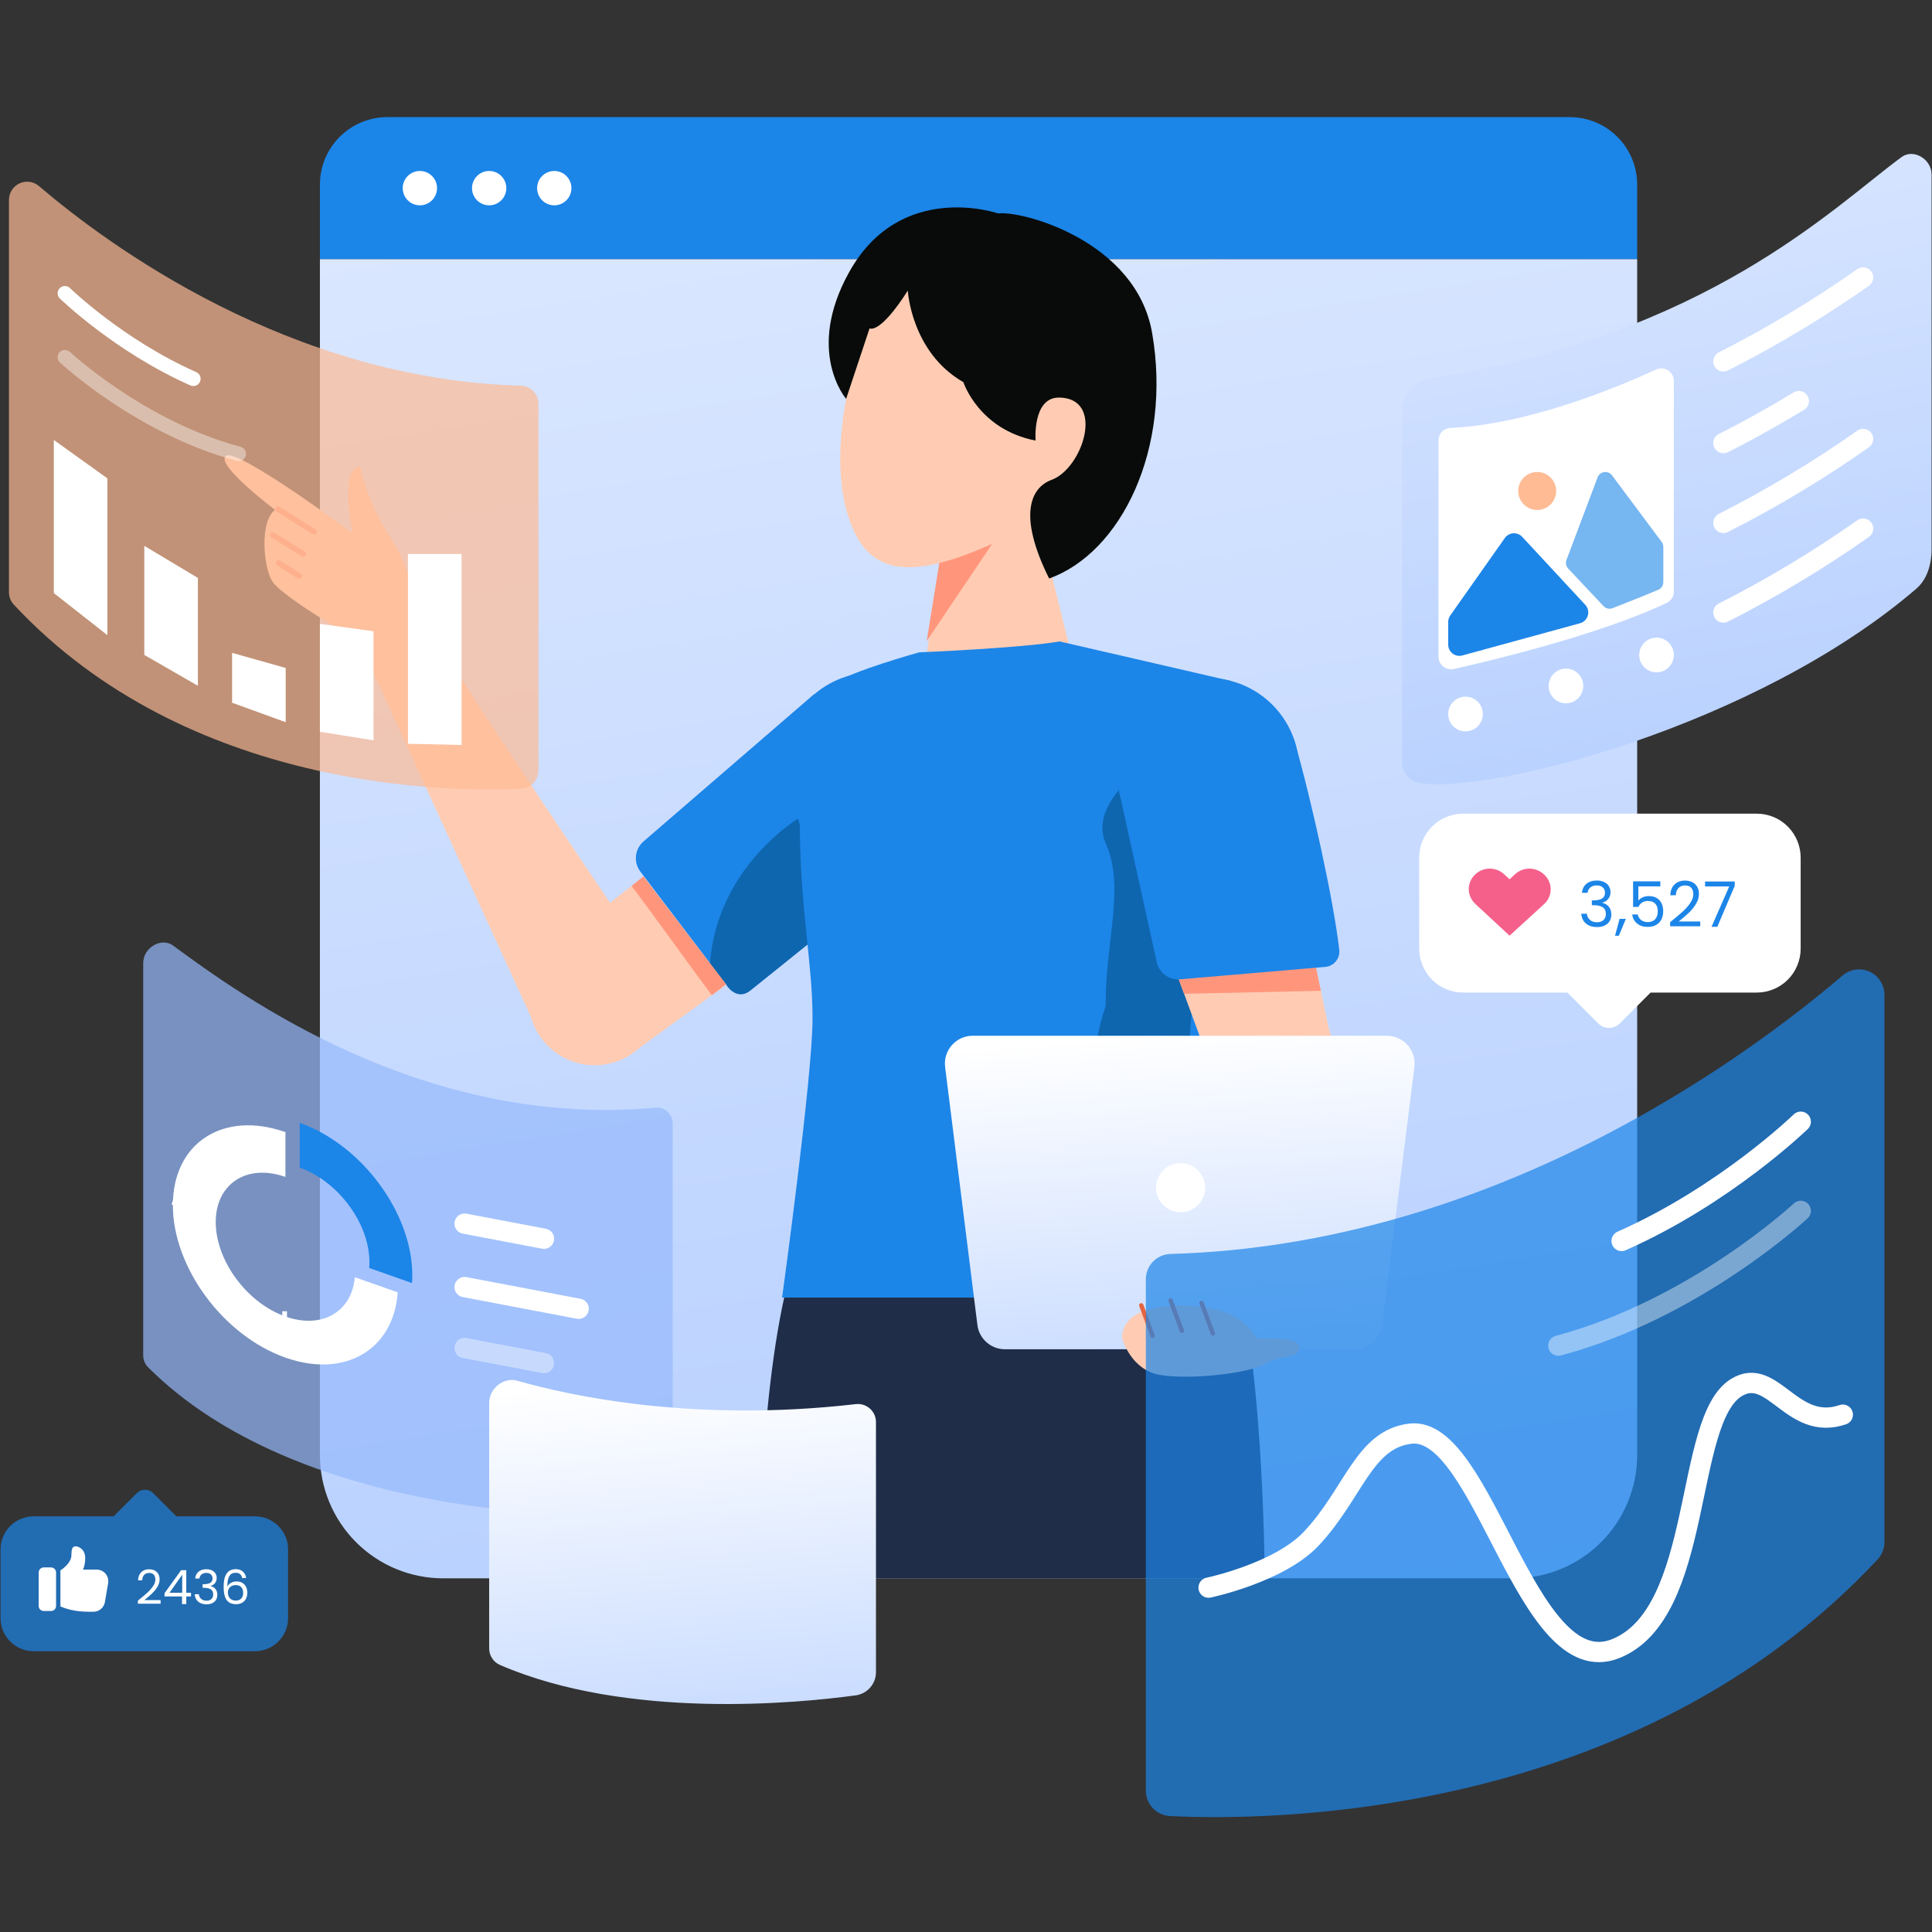 <svg xmlns="http://www.w3.org/2000/svg" xmlns:xlink="http://www.w3.org/1999/xlink" width="400" zoomAndPan="magnify" viewBox="0 0 300 300" height="400" preserveAspectRatio="xMidYMid meet" version="1.0"><rect x="0" y="0" width="300" height="300" fill="#333333" stroke="none"/><defs><clipPath id="3f09819958"><path d="M 49 18.188 L 255 18.188 L 255 41 L 49 41 Z M 49 18.188 " clip-rule="nonzero"/></clipPath><clipPath id="53d4177b9c"><path d="M 49 40 L 255 40 L 255 246 L 49 246 Z M 49 40 " clip-rule="nonzero"/></clipPath><clipPath id="796b096492"><path d="M 49.676 40.246 L 254.219 40.246 L 254.219 225.918 C 254.219 228.434 253.727 230.926 252.762 233.25 C 251.801 235.574 250.395 237.688 248.613 239.469 C 246.84 241.246 244.73 242.66 242.406 243.621 C 240.086 244.586 237.594 245.082 235.082 245.082 L 68.812 245.082 C 66.297 245.082 63.809 244.586 61.488 243.621 C 59.168 242.66 57.059 241.246 55.281 239.469 C 53.504 237.688 52.094 235.574 51.133 233.25 C 50.172 230.926 49.676 228.434 49.676 225.918 Z M 49.676 40.246 " clip-rule="nonzero"/></clipPath><linearGradient x1="2460.588" gradientTransform="matrix(0.067, 0, 0, 0.067, 0.044, 18.187)" y1="50.043" x2="3016.202" gradientUnits="userSpaceOnUse" y2="3495.166" id="474fd72d16"><stop stop-opacity="1" stop-color="rgb(85.4%, 90.44%, 100%)" offset="0"/><stop stop-opacity="1" stop-color="rgb(85.289%, 90.367%, 100%)" offset="0.016"/><stop stop-opacity="1" stop-color="rgb(85.066%, 90.221%, 100%)" offset="0.031"/><stop stop-opacity="1" stop-color="rgb(84.842%, 90.076%, 100%)" offset="0.047"/><stop stop-opacity="1" stop-color="rgb(84.619%, 89.929%, 100%)" offset="0.062"/><stop stop-opacity="1" stop-color="rgb(84.395%, 89.783%, 100%)" offset="0.078"/><stop stop-opacity="1" stop-color="rgb(84.172%, 89.636%, 100%)" offset="0.094"/><stop stop-opacity="1" stop-color="rgb(83.948%, 89.49%, 100%)" offset="0.109"/><stop stop-opacity="1" stop-color="rgb(83.725%, 89.343%, 100%)" offset="0.125"/><stop stop-opacity="1" stop-color="rgb(83.501%, 89.197%, 100%)" offset="0.139"/><stop stop-opacity="1" stop-color="rgb(83.389%, 89.124%, 100%)" offset="0.141"/><stop stop-opacity="1" stop-color="rgb(83.278%, 89.05%, 100%)" offset="0.156"/><stop stop-opacity="1" stop-color="rgb(83.055%, 88.904%, 100%)" offset="0.172"/><stop stop-opacity="1" stop-color="rgb(82.831%, 88.759%, 100%)" offset="0.188"/><stop stop-opacity="1" stop-color="rgb(82.608%, 88.612%, 100%)" offset="0.203"/><stop stop-opacity="1" stop-color="rgb(82.384%, 88.466%, 100%)" offset="0.219"/><stop stop-opacity="1" stop-color="rgb(82.161%, 88.319%, 100%)" offset="0.234"/><stop stop-opacity="1" stop-color="rgb(81.937%, 88.173%, 100%)" offset="0.25"/><stop stop-opacity="1" stop-color="rgb(81.714%, 88.026%, 100%)" offset="0.266"/><stop stop-opacity="1" stop-color="rgb(81.49%, 87.88%, 100%)" offset="0.281"/><stop stop-opacity="1" stop-color="rgb(81.267%, 87.733%, 100%)" offset="0.297"/><stop stop-opacity="1" stop-color="rgb(81.042%, 87.587%, 100%)" offset="0.312"/><stop stop-opacity="1" stop-color="rgb(80.82%, 87.442%, 100%)" offset="0.328"/><stop stop-opacity="1" stop-color="rgb(80.597%, 87.296%, 100%)" offset="0.344"/><stop stop-opacity="1" stop-color="rgb(80.373%, 87.149%, 100%)" offset="0.359"/><stop stop-opacity="1" stop-color="rgb(80.15%, 87.003%, 100%)" offset="0.375"/><stop stop-opacity="1" stop-color="rgb(79.926%, 86.856%, 100%)" offset="0.391"/><stop stop-opacity="1" stop-color="rgb(79.703%, 86.71%, 100%)" offset="0.406"/><stop stop-opacity="1" stop-color="rgb(79.478%, 86.563%, 100%)" offset="0.422"/><stop stop-opacity="1" stop-color="rgb(79.256%, 86.417%, 100%)" offset="0.438"/><stop stop-opacity="1" stop-color="rgb(79.031%, 86.27%, 100%)" offset="0.453"/><stop stop-opacity="1" stop-color="rgb(78.809%, 86.125%, 100%)" offset="0.469"/><stop stop-opacity="1" stop-color="rgb(78.584%, 85.979%, 100%)" offset="0.484"/><stop stop-opacity="1" stop-color="rgb(78.362%, 85.832%, 100%)" offset="0.5"/><stop stop-opacity="1" stop-color="rgb(78.139%, 85.686%, 100%)" offset="0.516"/><stop stop-opacity="1" stop-color="rgb(77.914%, 85.539%, 100%)" offset="0.531"/><stop stop-opacity="1" stop-color="rgb(77.692%, 85.393%, 100%)" offset="0.547"/><stop stop-opacity="1" stop-color="rgb(77.467%, 85.246%, 100%)" offset="0.562"/><stop stop-opacity="1" stop-color="rgb(77.245%, 85.1%, 100%)" offset="0.578"/><stop stop-opacity="1" stop-color="rgb(77.02%, 84.953%, 100%)" offset="0.594"/><stop stop-opacity="1" stop-color="rgb(76.797%, 84.808%, 100%)" offset="0.609"/><stop stop-opacity="1" stop-color="rgb(76.573%, 84.662%, 100%)" offset="0.625"/><stop stop-opacity="1" stop-color="rgb(76.35%, 84.515%, 100%)" offset="0.641"/><stop stop-opacity="1" stop-color="rgb(76.128%, 84.369%, 100%)" offset="0.656"/><stop stop-opacity="1" stop-color="rgb(75.903%, 84.222%, 100%)" offset="0.672"/><stop stop-opacity="1" stop-color="rgb(75.681%, 84.076%, 100%)" offset="0.688"/><stop stop-opacity="1" stop-color="rgb(75.456%, 83.929%, 100%)" offset="0.703"/><stop stop-opacity="1" stop-color="rgb(75.233%, 83.783%, 100%)" offset="0.719"/><stop stop-opacity="1" stop-color="rgb(75.009%, 83.636%, 100%)" offset="0.734"/><stop stop-opacity="1" stop-color="rgb(74.786%, 83.492%, 100%)" offset="0.75"/><stop stop-opacity="1" stop-color="rgb(74.562%, 83.345%, 100%)" offset="0.766"/><stop stop-opacity="1" stop-color="rgb(74.339%, 83.199%, 100%)" offset="0.781"/><stop stop-opacity="1" stop-color="rgb(74.115%, 83.052%, 100%)" offset="0.797"/><stop stop-opacity="1" stop-color="rgb(73.892%, 82.906%, 100%)" offset="0.812"/><stop stop-opacity="1" stop-color="rgb(73.669%, 82.759%, 100%)" offset="0.828"/><stop stop-opacity="1" stop-color="rgb(73.445%, 82.613%, 100%)" offset="0.844"/><stop stop-opacity="1" stop-color="rgb(73.222%, 82.466%, 100%)" offset="0.859"/><stop stop-opacity="1" stop-color="rgb(72.998%, 82.32%, 100%)" offset="0.861"/><stop stop-opacity="1" stop-color="rgb(72.887%, 82.248%, 100%)" offset="0.875"/><stop stop-opacity="1" stop-color="rgb(72.775%, 82.175%, 100%)" offset="0.891"/><stop stop-opacity="1" stop-color="rgb(72.551%, 82.028%, 100%)" offset="0.906"/><stop stop-opacity="1" stop-color="rgb(72.328%, 81.882%, 100%)" offset="0.922"/><stop stop-opacity="1" stop-color="rgb(72.104%, 81.735%, 100%)" offset="0.938"/><stop stop-opacity="1" stop-color="rgb(71.881%, 81.589%, 100%)" offset="0.953"/><stop stop-opacity="1" stop-color="rgb(71.658%, 81.442%, 100%)" offset="0.969"/><stop stop-opacity="1" stop-color="rgb(71.434%, 81.296%, 100%)" offset="0.984"/><stop stop-opacity="1" stop-color="rgb(71.211%, 81.149%, 100%)" offset="1"/></linearGradient><clipPath id="7881f842b6"><path d="M 146 160 L 220 160 L 220 210 L 146 210 Z M 146 160 " clip-rule="nonzero"/></clipPath><clipPath id="cf2d3b407f"><path d="M 210.34 209.512 L 156.047 209.512 C 154.996 209.512 153.98 209.129 153.195 208.434 C 152.406 207.738 151.898 206.777 151.77 205.734 L 146.758 165.684 C 146.684 165.074 146.734 164.457 146.918 163.875 C 147.098 163.289 147.398 162.75 147.805 162.289 C 148.207 161.832 148.703 161.465 149.262 161.211 C 149.82 160.961 150.422 160.832 151.035 160.832 L 215.348 160.832 C 215.961 160.832 216.562 160.961 217.121 161.211 C 217.68 161.465 218.176 161.832 218.582 162.289 C 218.984 162.75 219.285 163.289 219.469 163.875 C 219.648 164.457 219.699 165.074 219.625 165.684 L 214.613 205.734 C 214.484 206.777 213.977 207.738 213.188 208.434 C 212.402 209.129 211.387 209.512 210.34 209.512 Z M 210.34 209.512 " clip-rule="nonzero"/></clipPath><linearGradient x1="2695.84" gradientTransform="matrix(0.067, 0, 0, 0.067, 0.044, 18.187)" y1="2082.523" x2="2753.497" gradientUnits="userSpaceOnUse" y2="2880.306" id="8861f886e5"><stop stop-opacity="1" stop-color="rgb(100%, 100%, 100%)" offset="0"/><stop stop-opacity="1" stop-color="rgb(100%, 100%, 100%)" offset="0.031"/><stop stop-opacity="1" stop-color="rgb(99.973%, 99.982%, 100%)" offset="0.047"/><stop stop-opacity="1" stop-color="rgb(99.776%, 99.852%, 100%)" offset="0.062"/><stop stop-opacity="1" stop-color="rgb(99.437%, 99.631%, 100%)" offset="0.078"/><stop stop-opacity="1" stop-color="rgb(99.097%, 99.408%, 100%)" offset="0.094"/><stop stop-opacity="1" stop-color="rgb(98.758%, 99.187%, 100%)" offset="0.098"/><stop stop-opacity="1" stop-color="rgb(98.589%, 99.075%, 100%)" offset="0.109"/><stop stop-opacity="1" stop-color="rgb(98.419%, 98.964%, 100%)" offset="0.125"/><stop stop-opacity="1" stop-color="rgb(98.08%, 98.743%, 100%)" offset="0.141"/><stop stop-opacity="1" stop-color="rgb(97.74%, 98.52%, 100%)" offset="0.156"/><stop stop-opacity="1" stop-color="rgb(97.401%, 98.299%, 100%)" offset="0.172"/><stop stop-opacity="1" stop-color="rgb(97.063%, 98.076%, 100%)" offset="0.188"/><stop stop-opacity="1" stop-color="rgb(96.724%, 97.855%, 100%)" offset="0.203"/><stop stop-opacity="1" stop-color="rgb(96.384%, 97.632%, 100%)" offset="0.219"/><stop stop-opacity="1" stop-color="rgb(96.045%, 97.411%, 100%)" offset="0.234"/><stop stop-opacity="1" stop-color="rgb(95.706%, 97.188%, 100%)" offset="0.25"/><stop stop-opacity="1" stop-color="rgb(95.367%, 96.967%, 100%)" offset="0.266"/><stop stop-opacity="1" stop-color="rgb(95.027%, 96.744%, 100%)" offset="0.281"/><stop stop-opacity="1" stop-color="rgb(94.688%, 96.523%, 100%)" offset="0.297"/><stop stop-opacity="1" stop-color="rgb(94.35%, 96.3%, 100%)" offset="0.312"/><stop stop-opacity="1" stop-color="rgb(94.011%, 96.077%, 100%)" offset="0.328"/><stop stop-opacity="1" stop-color="rgb(93.671%, 95.856%, 100%)" offset="0.344"/><stop stop-opacity="1" stop-color="rgb(93.332%, 95.633%, 100%)" offset="0.359"/><stop stop-opacity="1" stop-color="rgb(92.993%, 95.412%, 100%)" offset="0.375"/><stop stop-opacity="1" stop-color="rgb(92.654%, 95.189%, 100%)" offset="0.391"/><stop stop-opacity="1" stop-color="rgb(92.314%, 94.968%, 100%)" offset="0.406"/><stop stop-opacity="1" stop-color="rgb(91.975%, 94.745%, 100%)" offset="0.422"/><stop stop-opacity="1" stop-color="rgb(91.637%, 94.524%, 100%)" offset="0.438"/><stop stop-opacity="1" stop-color="rgb(91.298%, 94.301%, 100%)" offset="0.453"/><stop stop-opacity="1" stop-color="rgb(90.958%, 94.08%, 100%)" offset="0.469"/><stop stop-opacity="1" stop-color="rgb(90.619%, 93.857%, 100%)" offset="0.484"/><stop stop-opacity="1" stop-color="rgb(90.28%, 93.636%, 100%)" offset="0.5"/><stop stop-opacity="1" stop-color="rgb(89.941%, 93.413%, 100%)" offset="0.516"/><stop stop-opacity="1" stop-color="rgb(89.601%, 93.192%, 100%)" offset="0.531"/><stop stop-opacity="1" stop-color="rgb(89.262%, 92.969%, 100%)" offset="0.547"/><stop stop-opacity="1" stop-color="rgb(88.924%, 92.747%, 100%)" offset="0.562"/><stop stop-opacity="1" stop-color="rgb(88.585%, 92.525%, 100%)" offset="0.578"/><stop stop-opacity="1" stop-color="rgb(88.245%, 92.303%, 100%)" offset="0.594"/><stop stop-opacity="1" stop-color="rgb(87.906%, 92.081%, 100%)" offset="0.609"/><stop stop-opacity="1" stop-color="rgb(87.567%, 91.859%, 100%)" offset="0.625"/><stop stop-opacity="1" stop-color="rgb(87.228%, 91.637%, 100%)" offset="0.641"/><stop stop-opacity="1" stop-color="rgb(86.888%, 91.414%, 100%)" offset="0.656"/><stop stop-opacity="1" stop-color="rgb(86.549%, 91.193%, 100%)" offset="0.672"/><stop stop-opacity="1" stop-color="rgb(86.211%, 90.97%, 100%)" offset="0.688"/><stop stop-opacity="1" stop-color="rgb(85.872%, 90.749%, 100%)" offset="0.703"/><stop stop-opacity="1" stop-color="rgb(85.532%, 90.526%, 100%)" offset="0.719"/><stop stop-opacity="1" stop-color="rgb(85.193%, 90.305%, 100%)" offset="0.734"/><stop stop-opacity="1" stop-color="rgb(84.854%, 90.082%, 100%)" offset="0.75"/><stop stop-opacity="1" stop-color="rgb(84.514%, 89.861%, 100%)" offset="0.766"/><stop stop-opacity="1" stop-color="rgb(84.175%, 89.638%, 100%)" offset="0.781"/><stop stop-opacity="1" stop-color="rgb(83.836%, 89.417%, 100%)" offset="0.797"/><stop stop-opacity="1" stop-color="rgb(83.498%, 89.194%, 100%)" offset="0.812"/><stop stop-opacity="1" stop-color="rgb(83.157%, 88.972%, 100%)" offset="0.828"/><stop stop-opacity="1" stop-color="rgb(82.819%, 88.75%, 100%)" offset="0.844"/><stop stop-opacity="1" stop-color="rgb(82.48%, 88.528%, 100%)" offset="0.859"/><stop stop-opacity="1" stop-color="rgb(82.141%, 88.306%, 100%)" offset="0.875"/><stop stop-opacity="1" stop-color="rgb(81.801%, 88.084%, 100%)" offset="0.891"/><stop stop-opacity="1" stop-color="rgb(81.462%, 87.862%, 100%)" offset="0.902"/><stop stop-opacity="1" stop-color="rgb(81.293%, 87.752%, 100%)" offset="0.906"/><stop stop-opacity="1" stop-color="rgb(81.123%, 87.64%, 100%)" offset="0.922"/><stop stop-opacity="1" stop-color="rgb(80.785%, 87.418%, 100%)" offset="0.938"/><stop stop-opacity="1" stop-color="rgb(80.444%, 87.196%, 100%)" offset="0.953"/><stop stop-opacity="1" stop-color="rgb(80.106%, 86.974%, 100%)" offset="0.969"/><stop stop-opacity="1" stop-color="rgb(79.767%, 86.751%, 100%)" offset="0.984"/><stop stop-opacity="1" stop-color="rgb(79.428%, 86.53%, 100%)" offset="1"/></linearGradient><clipPath id="e96c96bc14"><path d="M 0.078 18.188 L 63 18.188 L 63 92 L 0.078 92 Z M 0.078 18.188 " clip-rule="nonzero"/></clipPath><clipPath id="7377d339f8"><path d="M 0.078 23 L 70 23 L 70 103 L 0.078 103 Z M 0.078 23 " clip-rule="nonzero"/></clipPath><clipPath id="2a9065dd38"><path d="M 177 150 L 293 150 L 293 282.16 L 177 282.16 Z M 177 150 " clip-rule="nonzero"/></clipPath><clipPath id="cda87fe6a6"><path d="M 207 130 L 299.934 130 L 299.934 239 L 207 239 Z M 207 130 " clip-rule="nonzero"/></clipPath><clipPath id="20c5c9a3ac"><path d="M 198 144 L 299.934 144 L 299.934 255 L 198 255 Z M 198 144 " clip-rule="nonzero"/></clipPath><clipPath id="718334b459"><path d="M 0.078 231 L 45 231 L 45 257 L 0.078 257 Z M 0.078 231 " clip-rule="nonzero"/></clipPath><clipPath id="f83c47f145"><path d="M 143 170 L 299.934 170 L 299.934 282.16 L 143 282.16 Z M 143 170 " clip-rule="nonzero"/></clipPath><clipPath id="f484b7c686"><path d="M 75 214 L 137 214 L 137 265 L 75 265 Z M 75 214 " clip-rule="nonzero"/></clipPath><clipPath id="b25836dfc7"><path d="M 80.316 214.398 C 88.512 216.742 107.688 220.93 132.816 218.039 C 133.219 217.984 133.629 218.016 134.02 218.133 C 134.41 218.25 134.773 218.453 135.078 218.723 C 135.383 218.992 135.625 219.328 135.789 219.703 C 135.949 220.074 136.031 220.48 136.02 220.891 L 136.02 259.727 C 136.004 260.582 135.684 261.406 135.117 262.047 C 134.555 262.691 133.781 263.117 132.934 263.246 C 123.988 264.469 97.422 267.09 77.625 258.531 C 77.117 258.309 76.691 257.938 76.395 257.469 C 76.098 257 75.945 256.453 75.957 255.902 L 75.957 217.832 C 75.957 215.582 78.223 213.801 80.316 214.398 Z M 80.316 214.398 " clip-rule="nonzero"/></clipPath><linearGradient x1="1550.38" gradientTransform="matrix(0.067, 0, 0, 0.067, 0.044, 18.187)" y1="2868.586" x2="1628.914" gradientUnits="userSpaceOnUse" y2="3734.468" id="f120317b01"><stop stop-opacity="1" stop-color="rgb(100%, 100%, 100%)" offset="0"/><stop stop-opacity="1" stop-color="rgb(99.86%, 99.908%, 100%)" offset="0.062"/><stop stop-opacity="1" stop-color="rgb(99.542%, 99.699%, 100%)" offset="0.078"/><stop stop-opacity="1" stop-color="rgb(99.185%, 99.466%, 100%)" offset="0.093"/><stop stop-opacity="1" stop-color="rgb(99.007%, 99.348%, 100%)" offset="0.094"/><stop stop-opacity="1" stop-color="rgb(98.828%, 99.231%, 100%)" offset="0.109"/><stop stop-opacity="1" stop-color="rgb(98.47%, 98.997%, 100%)" offset="0.125"/><stop stop-opacity="1" stop-color="rgb(98.112%, 98.764%, 100%)" offset="0.141"/><stop stop-opacity="1" stop-color="rgb(97.755%, 98.531%, 100%)" offset="0.156"/><stop stop-opacity="1" stop-color="rgb(97.398%, 98.296%, 100%)" offset="0.172"/><stop stop-opacity="1" stop-color="rgb(97.041%, 98.062%, 100%)" offset="0.188"/><stop stop-opacity="1" stop-color="rgb(96.684%, 97.829%, 100%)" offset="0.203"/><stop stop-opacity="1" stop-color="rgb(96.327%, 97.595%, 100%)" offset="0.219"/><stop stop-opacity="1" stop-color="rgb(95.97%, 97.36%, 100%)" offset="0.234"/><stop stop-opacity="1" stop-color="rgb(95.613%, 97.127%, 100%)" offset="0.25"/><stop stop-opacity="1" stop-color="rgb(95.256%, 96.893%, 100%)" offset="0.266"/><stop stop-opacity="1" stop-color="rgb(94.899%, 96.658%, 100%)" offset="0.281"/><stop stop-opacity="1" stop-color="rgb(94.542%, 96.425%, 100%)" offset="0.297"/><stop stop-opacity="1" stop-color="rgb(94.185%, 96.191%, 100%)" offset="0.312"/><stop stop-opacity="1" stop-color="rgb(93.828%, 95.958%, 100%)" offset="0.328"/><stop stop-opacity="1" stop-color="rgb(93.471%, 95.723%, 100%)" offset="0.344"/><stop stop-opacity="1" stop-color="rgb(93.112%, 95.49%, 100%)" offset="0.359"/><stop stop-opacity="1" stop-color="rgb(92.755%, 95.256%, 100%)" offset="0.375"/><stop stop-opacity="1" stop-color="rgb(92.398%, 95.023%, 100%)" offset="0.391"/><stop stop-opacity="1" stop-color="rgb(92.041%, 94.788%, 100%)" offset="0.406"/><stop stop-opacity="1" stop-color="rgb(91.684%, 94.554%, 100%)" offset="0.422"/><stop stop-opacity="1" stop-color="rgb(91.327%, 94.321%, 100%)" offset="0.438"/><stop stop-opacity="1" stop-color="rgb(90.97%, 94.087%, 100%)" offset="0.453"/><stop stop-opacity="1" stop-color="rgb(90.613%, 93.852%, 100%)" offset="0.469"/><stop stop-opacity="1" stop-color="rgb(90.256%, 93.619%, 100%)" offset="0.484"/><stop stop-opacity="1" stop-color="rgb(89.899%, 93.385%, 100%)" offset="0.5"/><stop stop-opacity="1" stop-color="rgb(89.542%, 93.152%, 100%)" offset="0.516"/><stop stop-opacity="1" stop-color="rgb(89.185%, 92.917%, 100%)" offset="0.531"/><stop stop-opacity="1" stop-color="rgb(88.828%, 92.683%, 100%)" offset="0.547"/><stop stop-opacity="1" stop-color="rgb(88.47%, 92.45%, 100%)" offset="0.562"/><stop stop-opacity="1" stop-color="rgb(88.112%, 92.216%, 100%)" offset="0.578"/><stop stop-opacity="1" stop-color="rgb(87.755%, 91.982%, 100%)" offset="0.594"/><stop stop-opacity="1" stop-color="rgb(87.398%, 91.748%, 100%)" offset="0.609"/><stop stop-opacity="1" stop-color="rgb(87.041%, 91.515%, 100%)" offset="0.625"/><stop stop-opacity="1" stop-color="rgb(86.684%, 91.281%, 100%)" offset="0.641"/><stop stop-opacity="1" stop-color="rgb(86.327%, 91.046%, 100%)" offset="0.656"/><stop stop-opacity="1" stop-color="rgb(85.97%, 90.813%, 100%)" offset="0.672"/><stop stop-opacity="1" stop-color="rgb(85.612%, 90.579%, 100%)" offset="0.688"/><stop stop-opacity="1" stop-color="rgb(85.255%, 90.344%, 100%)" offset="0.703"/><stop stop-opacity="1" stop-color="rgb(84.898%, 90.111%, 100%)" offset="0.719"/><stop stop-opacity="1" stop-color="rgb(84.541%, 89.877%, 100%)" offset="0.734"/><stop stop-opacity="1" stop-color="rgb(84.184%, 89.644%, 100%)" offset="0.75"/><stop stop-opacity="1" stop-color="rgb(83.827%, 89.409%, 100%)" offset="0.766"/><stop stop-opacity="1" stop-color="rgb(83.47%, 89.175%, 100%)" offset="0.781"/><stop stop-opacity="1" stop-color="rgb(83.113%, 88.942%, 100%)" offset="0.797"/><stop stop-opacity="1" stop-color="rgb(82.755%, 88.708%, 100%)" offset="0.812"/><stop stop-opacity="1" stop-color="rgb(82.397%, 88.474%, 100%)" offset="0.828"/><stop stop-opacity="1" stop-color="rgb(82.04%, 88.24%, 100%)" offset="0.844"/><stop stop-opacity="1" stop-color="rgb(81.683%, 88.007%, 100%)" offset="0.859"/><stop stop-opacity="1" stop-color="rgb(81.326%, 87.773%, 100%)" offset="0.875"/><stop stop-opacity="1" stop-color="rgb(80.969%, 87.538%, 100%)" offset="0.891"/><stop stop-opacity="1" stop-color="rgb(80.612%, 87.305%, 100%)" offset="0.906"/><stop stop-opacity="1" stop-color="rgb(80.255%, 87.071%, 100%)" offset="0.907"/><stop stop-opacity="1" stop-color="rgb(80.077%, 86.955%, 100%)" offset="0.922"/><stop stop-opacity="1" stop-color="rgb(79.898%, 86.838%, 100%)" offset="0.938"/><stop stop-opacity="1" stop-color="rgb(79.541%, 86.603%, 100%)" offset="0.953"/><stop stop-opacity="1" stop-color="rgb(79.184%, 86.369%, 100%)" offset="0.969"/><stop stop-opacity="1" stop-color="rgb(78.827%, 86.136%, 100%)" offset="0.984"/><stop stop-opacity="1" stop-color="rgb(78.47%, 85.902%, 100%)" offset="1"/></linearGradient><clipPath id="caac05eeb4"><path d="M 217 23 L 299.934 23 L 299.934 122 L 217 122 Z M 217 23 " clip-rule="nonzero"/></clipPath><clipPath id="a77e5123e2"><path d="M 295.277 24.387 C 284.566 32.262 264.973 52.121 222.211 58.719 C 218.938 59.227 217.711 61.559 217.711 64.137 L 217.711 118.43 C 217.73 119.184 218.008 119.906 218.496 120.48 C 218.984 121.051 219.656 121.441 220.398 121.574 C 231.184 123.395 272.719 112.781 297.559 91.418 C 299.934 89.379 299.934 85.957 299.934 85.246 L 299.934 27.098 C 299.934 24.684 297.109 23.039 295.277 24.387 Z M 295.277 24.387 " clip-rule="nonzero"/></clipPath><linearGradient x1="4019.742" gradientTransform="matrix(0.067, 0, 0, 0.067, 0.044, 18.187)" y1="-77.555" x2="4338.876" gradientUnits="userSpaceOnUse" y2="1587.069" id="208d0e0dad"><stop stop-opacity="1" stop-color="rgb(85.51%, 90.512%, 100%)" offset="0"/><stop stop-opacity="1" stop-color="rgb(85.396%, 90.437%, 100%)" offset="0.016"/><stop stop-opacity="1" stop-color="rgb(85.167%, 90.288%, 100%)" offset="0.031"/><stop stop-opacity="1" stop-color="rgb(84.938%, 90.138%, 100%)" offset="0.047"/><stop stop-opacity="1" stop-color="rgb(84.711%, 89.989%, 100%)" offset="0.062"/><stop stop-opacity="1" stop-color="rgb(84.482%, 89.839%, 100%)" offset="0.078"/><stop stop-opacity="1" stop-color="rgb(84.253%, 89.69%, 100%)" offset="0.094"/><stop stop-opacity="1" stop-color="rgb(84.026%, 89.54%, 100%)" offset="0.109"/><stop stop-opacity="1" stop-color="rgb(83.797%, 89.391%, 100%)" offset="0.125"/><stop stop-opacity="1" stop-color="rgb(83.569%, 89.241%, 100%)" offset="0.136"/><stop stop-opacity="1" stop-color="rgb(83.455%, 89.166%, 100%)" offset="0.141"/><stop stop-opacity="1" stop-color="rgb(83.34%, 89.091%, 100%)" offset="0.156"/><stop stop-opacity="1" stop-color="rgb(83.112%, 88.942%, 100%)" offset="0.172"/><stop stop-opacity="1" stop-color="rgb(82.884%, 88.792%, 100%)" offset="0.188"/><stop stop-opacity="1" stop-color="rgb(82.655%, 88.643%, 100%)" offset="0.203"/><stop stop-opacity="1" stop-color="rgb(82.426%, 88.493%, 100%)" offset="0.219"/><stop stop-opacity="1" stop-color="rgb(82.199%, 88.344%, 100%)" offset="0.234"/><stop stop-opacity="1" stop-color="rgb(81.97%, 88.194%, 100%)" offset="0.25"/><stop stop-opacity="1" stop-color="rgb(81.741%, 88.045%, 100%)" offset="0.266"/><stop stop-opacity="1" stop-color="rgb(81.514%, 87.895%, 100%)" offset="0.281"/><stop stop-opacity="1" stop-color="rgb(81.285%, 87.746%, 100%)" offset="0.297"/><stop stop-opacity="1" stop-color="rgb(81.056%, 87.596%, 100%)" offset="0.312"/><stop stop-opacity="1" stop-color="rgb(80.829%, 87.447%, 100%)" offset="0.328"/><stop stop-opacity="1" stop-color="rgb(80.6%, 87.297%, 100%)" offset="0.344"/><stop stop-opacity="1" stop-color="rgb(80.371%, 87.148%, 100%)" offset="0.359"/><stop stop-opacity="1" stop-color="rgb(80.144%, 86.998%, 100%)" offset="0.375"/><stop stop-opacity="1" stop-color="rgb(79.915%, 86.848%, 100%)" offset="0.391"/><stop stop-opacity="1" stop-color="rgb(79.686%, 86.699%, 100%)" offset="0.406"/><stop stop-opacity="1" stop-color="rgb(79.459%, 86.549%, 100%)" offset="0.422"/><stop stop-opacity="1" stop-color="rgb(79.23%, 86.4%, 100%)" offset="0.438"/><stop stop-opacity="1" stop-color="rgb(79.002%, 86.25%, 100%)" offset="0.453"/><stop stop-opacity="1" stop-color="rgb(78.773%, 86.101%, 100%)" offset="0.469"/><stop stop-opacity="1" stop-color="rgb(78.545%, 85.951%, 100%)" offset="0.484"/><stop stop-opacity="1" stop-color="rgb(78.317%, 85.802%, 100%)" offset="0.5"/><stop stop-opacity="1" stop-color="rgb(78.088%, 85.654%, 100%)" offset="0.516"/><stop stop-opacity="1" stop-color="rgb(77.859%, 85.504%, 100%)" offset="0.531"/><stop stop-opacity="1" stop-color="rgb(77.632%, 85.355%, 100%)" offset="0.547"/><stop stop-opacity="1" stop-color="rgb(77.403%, 85.205%, 100%)" offset="0.562"/><stop stop-opacity="1" stop-color="rgb(77.174%, 85.056%, 100%)" offset="0.578"/><stop stop-opacity="1" stop-color="rgb(76.947%, 84.906%, 100%)" offset="0.594"/><stop stop-opacity="1" stop-color="rgb(76.718%, 84.756%, 100%)" offset="0.609"/><stop stop-opacity="1" stop-color="rgb(76.489%, 84.607%, 100%)" offset="0.625"/><stop stop-opacity="1" stop-color="rgb(76.262%, 84.457%, 100%)" offset="0.641"/><stop stop-opacity="1" stop-color="rgb(76.033%, 84.308%, 100%)" offset="0.656"/><stop stop-opacity="1" stop-color="rgb(75.804%, 84.158%, 100%)" offset="0.672"/><stop stop-opacity="1" stop-color="rgb(75.577%, 84.009%, 100%)" offset="0.688"/><stop stop-opacity="1" stop-color="rgb(75.348%, 83.859%, 100%)" offset="0.703"/><stop stop-opacity="1" stop-color="rgb(75.121%, 83.71%, 100%)" offset="0.719"/><stop stop-opacity="1" stop-color="rgb(74.892%, 83.56%, 100%)" offset="0.734"/><stop stop-opacity="1" stop-color="rgb(74.663%, 83.411%, 100%)" offset="0.75"/><stop stop-opacity="1" stop-color="rgb(74.435%, 83.261%, 100%)" offset="0.766"/><stop stop-opacity="1" stop-color="rgb(74.207%, 83.112%, 100%)" offset="0.781"/><stop stop-opacity="1" stop-color="rgb(73.978%, 82.962%, 100%)" offset="0.797"/><stop stop-opacity="1" stop-color="rgb(73.75%, 82.812%, 100%)" offset="0.812"/><stop stop-opacity="1" stop-color="rgb(73.521%, 82.663%, 100%)" offset="0.828"/><stop stop-opacity="1" stop-color="rgb(73.293%, 82.513%, 100%)" offset="0.844"/><stop stop-opacity="1" stop-color="rgb(73.065%, 82.364%, 100%)" offset="0.859"/><stop stop-opacity="1" stop-color="rgb(72.836%, 82.214%, 100%)" offset="0.864"/><stop stop-opacity="1" stop-color="rgb(72.722%, 82.14%, 100%)" offset="0.875"/><stop stop-opacity="1" stop-color="rgb(72.607%, 82.065%, 100%)" offset="0.891"/><stop stop-opacity="1" stop-color="rgb(72.38%, 81.915%, 100%)" offset="0.906"/><stop stop-opacity="1" stop-color="rgb(72.151%, 81.766%, 100%)" offset="0.922"/><stop stop-opacity="1" stop-color="rgb(71.922%, 81.616%, 100%)" offset="0.938"/><stop stop-opacity="1" stop-color="rgb(71.695%, 81.467%, 100%)" offset="0.953"/><stop stop-opacity="1" stop-color="rgb(71.466%, 81.317%, 100%)" offset="0.969"/><stop stop-opacity="1" stop-color="rgb(71.237%, 81.168%, 100%)" offset="0.984"/><stop stop-opacity="1" stop-color="rgb(71.01%, 81.018%, 100%)" offset="1"/></linearGradient><clipPath id="6f0084b74b"><path d="M 223 18.188 L 299.934 18.188 L 299.934 102 L 223 102 Z M 223 18.188 " clip-rule="nonzero"/></clipPath><clipPath id="97817dde01"><path d="M 223 18.188 L 299.934 18.188 L 299.934 114 L 223 114 Z M 223 18.188 " clip-rule="nonzero"/></clipPath><clipPath id="4b605ebe2e"><path d="M 223 23 L 299.934 23 L 299.934 127 L 223 127 Z M 223 23 " clip-rule="nonzero"/></clipPath><clipPath id="c3b844de03"><path d="M 223 37 L 299.934 37 L 299.934 141 L 223 141 Z M 223 37 " clip-rule="nonzero"/></clipPath></defs><g clip-path="url(#3f09819958)"><path fill="#1c85e8" d="M 60.145 18.188 L 243.75 18.188 C 246.527 18.188 249.191 19.293 251.156 21.258 C 253.117 23.223 254.219 25.891 254.219 28.672 L 254.219 40.246 L 49.676 40.246 L 49.676 28.672 C 49.676 25.891 50.777 23.223 52.742 21.258 C 54.703 19.293 57.367 18.188 60.145 18.188 Z M 60.145 18.188 " fill-opacity="1" fill-rule="nonzero"/></g><g clip-path="url(#53d4177b9c)"><g clip-path="url(#796b096492)"><path fill="url(#474fd72d16)" d="M 49.676 40.246 L 49.676 245.082 L 254.219 245.082 L 254.219 40.246 Z M 49.676 40.246 " fill-rule="nonzero"/></g></g><path fill="#ffccb3" d="M 183.32 171.953 L 127.215 171.953 L 127.215 199.238 L 183.32 199.238 Z M 183.32 171.953 " fill-opacity="1" fill-rule="nonzero"/><path fill="#1f2d49" d="M 126.887 188.773 C 120.305 195.258 117.715 227.188 118.062 245.082 L 196.387 245.082 C 196.387 245.082 196.246 206.059 190.309 192.906 C 184.848 180.812 175.77 198.652 126.887 188.773 Z M 126.887 188.773 " fill-opacity="1" fill-rule="nonzero"/><path fill="#1c85e8" d="M 139.832 112.715 C 139.832 112.715 149.91 124.043 146.559 127.676 C 139.918 135.145 122.266 149.176 116.48 153.82 C 116.23 154.016 115.945 154.152 115.641 154.234 C 115.336 154.316 115.02 154.336 114.707 154.293 C 114.398 154.25 114.098 154.145 113.828 153.984 C 113.555 153.824 113.316 153.613 113.129 153.363 L 99.449 135.355 C 98.914 134.66 98.664 133.789 98.754 132.918 C 98.84 132.043 99.258 131.238 99.918 130.664 L 126.414 107.785 Z M 139.832 112.715 " fill-opacity="1" fill-rule="nonzero"/><path fill="#0e66af" d="M 123.922 127.117 C 123.922 127.117 111.363 134.59 110.234 149.609 L 112.734 152.828 C 112.734 152.828 114.305 155.566 116.48 153.82 C 118.656 152.078 128.723 144 128.723 144 Z M 123.922 127.117 " fill-opacity="1" fill-rule="nonzero"/><path fill="#1c85e8" d="M 135.664 132.809 C 143.496 132.809 149.848 126.449 149.848 118.605 C 149.848 110.762 143.496 104.402 135.664 104.402 C 127.832 104.402 121.48 110.762 121.48 118.605 C 121.48 126.449 127.832 132.809 135.664 132.809 Z M 135.664 132.809 " fill-opacity="1" fill-rule="nonzero"/><path fill="#ffccb3" d="M 98.73 163.129 L 86.336 146.695 L 98.07 137.574 L 99.91 136.09 L 112.766 152.93 L 110.527 154.539 Z M 98.73 163.129 " fill-opacity="1" fill-rule="nonzero"/><path fill="#ff967c" d="M 110.527 154.539 C 107.207 150.09 100.965 141.387 98.07 137.574 L 99.91 136.09 L 112.734 152.828 Z M 110.527 154.539 " fill-opacity="1" fill-rule="nonzero"/><path fill="#ffccb3" d="M 92.344 165.41 C 98.031 165.41 102.641 160.793 102.641 155.098 C 102.641 149.402 98.031 144.789 92.344 144.789 C 86.656 144.789 82.047 149.402 82.047 155.098 C 82.047 160.793 86.656 165.41 92.344 165.41 Z M 92.344 165.41 " fill-opacity="1" fill-rule="nonzero"/><path fill="#ffccb3" d="M 101.062 149.551 C 101.062 149.551 67.848 100.707 66.312 96.559 C 64.82 92.508 56.973 102.254 56.973 102.254 L 82.68 158.418 Z M 101.062 149.551 " fill-opacity="1" fill-rule="nonzero"/><path fill="#ffccb3" d="M 146.789 81.434 L 142.797 109.312 C 142.797 109.312 141.746 113.012 146.398 113.57 C 151.051 114.133 160.969 112.879 164.512 109.102 C 168.055 105.32 166.816 103.445 166.816 103.445 L 159.301 73.188 Z M 146.789 81.434 " fill-opacity="1" fill-rule="nonzero"/><path fill="#ff967c" d="M 146.234 85.043 L 156 81.586 L 143.898 99.547 Z M 146.234 85.043 " fill-opacity="1" fill-rule="nonzero"/><path fill="#ffccb3" d="M 135.738 47 C 135.738 47 127.359 66.715 131.727 80.23 C 134.574 89.043 140.777 90.625 154.98 84.023 C 168.004 77.965 171.387 73.387 171.387 73.387 L 173.309 51.406 C 173.309 51.406 144.25 29.426 135.738 47 Z M 135.738 47 " fill-opacity="1" fill-rule="nonzero"/><path fill="#1c85e8" d="M 142.727 101.297 C 142.727 101.297 131.992 104.285 129.812 106.027 C 127.633 107.773 124.184 116.699 124.184 126.918 C 124.184 141.402 126.172 149.18 126.172 158.18 C 126.172 167.176 121.445 201.488 121.445 201.488 L 191.074 201.488 C 189.293 167.117 191.074 105.727 191.074 105.727 L 164.539 99.602 C 158.555 100.637 142.727 101.297 142.727 101.297 Z M 142.727 101.297 " fill-opacity="1" fill-rule="nonzero"/><path fill="#0e66af" d="M 178.215 118.605 C 178.215 118.605 168.961 124.734 171.684 130.914 C 174.75 137.867 171.684 145.52 171.684 156.195 C 170.629 159.398 170.02 162.449 170.02 165.039 C 170.02 167.633 168.594 165.156 168.594 172.684 C 168.594 178.043 185.41 182.688 184.973 178.359 C 182.051 149.391 194.203 131.047 178.215 118.605 Z M 178.215 118.605 " fill-opacity="1" fill-rule="nonzero"/><path fill="#ffccb3" d="M 210.262 174.023 L 189.766 175.707 L 186.266 160.832 L 182.051 149.391 L 203.621 146.805 L 206.316 159.609 Z M 210.262 174.023 " fill-opacity="1" fill-rule="nonzero"/><path fill="#ff967c" d="M 204.352 150.262 L 205.105 153.852 L 183.863 154.312 L 182.465 150.52 Z M 204.352 150.262 " fill-opacity="1" fill-rule="nonzero"/><path fill="#1c85e8" d="M 187.547 133.688 C 195.383 133.688 201.73 127.328 201.73 119.484 C 201.73 111.637 195.383 105.277 187.547 105.277 C 179.715 105.277 173.363 111.637 173.363 119.484 C 173.363 127.328 179.715 133.688 187.547 133.688 Z M 187.547 133.688 " fill-opacity="1" fill-rule="nonzero"/><path fill="#1c85e8" d="M 184.812 112.805 C 184.812 112.805 199.762 110.348 201.031 115.129 C 203.773 124.742 207.145 140.172 207.965 147.551 C 207.992 147.863 207.957 148.18 207.863 148.48 C 207.766 148.781 207.613 149.059 207.41 149.301 C 207.207 149.543 206.961 149.738 206.68 149.883 C 206.398 150.027 206.094 150.117 205.781 150.141 L 183.27 152.066 C 182.398 152.145 181.527 151.891 180.84 151.348 C 180.152 150.809 179.695 150.023 179.566 149.156 L 173.469 121.512 Z M 184.812 112.805 " fill-opacity="1" fill-rule="nonzero"/><path fill="#080b09" d="M 140.961 45.125 C 140.961 45.125 141.492 54.703 149.594 59.344 C 149.594 59.344 151.965 66.688 160.805 68.414 C 160.805 68.414 160.281 61.664 164.496 61.734 C 171.652 61.859 168.133 72.727 163.293 74.512 C 160.008 75.723 158.027 80.023 162.906 89.828 C 174.113 85.824 181.996 69.66 178.906 51.727 C 176.43 37.363 158.652 32.672 154.996 33.141 C 154.996 33.141 139.824 27.891 131.84 42.285 C 125.008 54.59 131.387 61.934 131.387 61.934 L 135.027 50.984 C 135.027 50.984 136.547 52.051 140.961 45.125 Z M 140.961 45.125 " fill-opacity="1" fill-rule="nonzero"/><g clip-path="url(#7881f842b6)"><g clip-path="url(#cf2d3b407f)"><path fill="url(#8861f886e5)" d="M 146.684 160.832 L 146.684 209.512 L 219.699 209.512 L 219.699 160.832 Z M 146.684 160.832 " fill-rule="nonzero"/></g></g><path fill="#ffffff" d="M 183.32 188.242 C 185.426 188.242 187.129 186.531 187.129 184.426 C 187.129 182.316 185.426 180.609 183.32 180.609 C 181.215 180.609 179.508 182.316 179.508 184.426 C 179.508 186.531 181.215 188.242 183.32 188.242 Z M 183.32 188.242 " fill-opacity="1" fill-rule="nonzero"/><path fill="#ffccb3" d="M 58.387 105.465 L 55.113 99.18 C 55.113 99.18 43.547 92.551 42.207 90.156 C 40.863 87.758 40.336 80.918 42.711 79.168 C 42.711 79.168 33.48 72.227 35.051 70.816 C 36.617 69.309 54.754 82.801 54.754 82.801 C 54.754 82.801 52.543 72.859 55.898 72.395 C 56.809 76.246 58.367 79.918 60.504 83.246 C 64.035 88.715 64.473 93.613 64.473 93.613 L 68.633 101.613 Z M 58.387 105.465 " fill-opacity="1" fill-rule="nonzero"/><path stroke-linecap="round" transform="matrix(0.067, 0, 0, 0.067, 0.044, 18.187)" fill="none" stroke-linejoin="round" d="M 644.175 908.773 L 727.358 961.189 " stroke="#ff967c" stroke-width="13.016" stroke-opacity="1" stroke-miterlimit="4"/><path stroke-linecap="round" transform="matrix(0.067, 0, 0, 0.067, 0.044, 18.187)" fill="none" stroke-linejoin="round" d="M 631.794 968.735 L 702.362 1012.618 " stroke="#ff967c" stroke-width="13.016" stroke-opacity="1" stroke-miterlimit="4"/><path stroke-linecap="round" transform="matrix(0.067, 0, 0, 0.067, 0.044, 18.187)" fill="none" stroke-linejoin="round" d="M 645.512 1033.572 L 692.597 1063.292 " stroke="#ff967c" stroke-width="13.016" stroke-opacity="1" stroke-miterlimit="4"/><path fill="#ffffff" d="M 65.199 31.883 C 66.668 31.883 67.863 30.688 67.863 29.215 C 67.863 27.742 66.668 26.547 65.199 26.547 C 63.727 26.547 62.535 27.742 62.535 29.215 C 62.535 30.688 63.727 31.883 65.199 31.883 Z M 65.199 31.883 " fill-opacity="1" fill-rule="nonzero"/><path fill="#ffffff" d="M 75.957 31.883 C 77.43 31.883 78.621 30.688 78.621 29.215 C 78.621 27.742 77.43 26.547 75.957 26.547 C 74.488 26.547 73.293 27.742 73.293 29.215 C 73.293 30.688 74.488 31.883 75.957 31.883 Z M 75.957 31.883 " fill-opacity="1" fill-rule="nonzero"/><path fill="#ffffff" d="M 86.066 31.883 C 87.539 31.883 88.73 30.688 88.73 29.215 C 88.73 27.742 87.539 26.547 86.066 26.547 C 84.598 26.547 83.402 27.742 83.402 29.215 C 83.402 30.688 84.598 31.883 86.066 31.883 Z M 86.066 31.883 " fill-opacity="1" fill-rule="nonzero"/><path fill="#febb94" d="M 6.047 28.891 C 16.754 38.035 45 58.895 80.875 59.891 C 81.609 59.91 82.305 60.219 82.816 60.746 C 83.324 61.273 83.609 61.98 83.609 62.715 L 83.609 119.637 C 83.609 120.363 83.332 121.062 82.832 121.59 C 82.332 122.113 81.648 122.43 80.926 122.465 C 70.141 123 29.238 122.938 2.141 93.883 C 1.656 93.359 1.387 92.676 1.391 91.961 L 1.391 31.043 C 1.391 30.504 1.543 29.977 1.836 29.52 C 2.125 29.066 2.539 28.703 3.027 28.477 C 3.52 28.25 4.062 28.168 4.598 28.242 C 5.133 28.312 5.633 28.539 6.047 28.891 Z M 6.047 28.891 " fill-opacity="0.7" fill-rule="nonzero"/><g clip-path="url(#e96c96bc14)"><path stroke-linecap="round" transform="matrix(0.067, 0, 0, 0.067, 0.044, 18.187)" fill="none" stroke-linejoin="miter" d="M 149.789 408.298 C 149.789 408.298 275.522 530.485 447.467 606.41 " stroke="#ffffff" stroke-width="33.686" stroke-opacity="1" stroke-miterlimit="10"/></g><g clip-path="url(#7377d339f8)"><path stroke-linecap="round" transform="matrix(0.067, 0, 0, 0.067, 0.044, 18.187)" fill="none" stroke-linejoin="miter" d="M 149.789 556.432 C 149.789 556.432 324.815 719.716 552.506 780.316 " stroke="#ffffff" stroke-width="33.686" stroke-opacity="0.4" stroke-miterlimit="10"/></g><path fill="#ffffff" d="M 8.355 92.09 L 8.355 68.316 L 16.68 74.281 L 16.68 98.633 Z M 8.355 92.09 " fill-opacity="1" fill-rule="nonzero"/><path fill="#ffffff" d="M 22.406 101.699 L 22.406 84.758 L 30.73 89.742 L 30.73 106.488 Z M 22.406 101.699 " fill-opacity="1" fill-rule="nonzero"/><path fill="#ffffff" d="M 58 114.961 L 58 98.02 L 49.676 96.879 L 49.676 113.625 Z M 58 114.961 " fill-opacity="1" fill-rule="nonzero"/><path fill="#ffffff" d="M 71.672 115.684 L 71.672 86.027 L 63.348 86.027 L 63.348 115.492 Z M 71.672 115.684 " fill-opacity="1" fill-rule="nonzero"/><path fill="#ffffff" d="M 36.039 109.121 L 36.039 101.375 L 44.363 103.719 L 44.363 112.141 Z M 36.039 109.121 " fill-opacity="1" fill-rule="nonzero"/><path fill="#96bafd" d="M 26.891 146.836 C 37.602 154.711 65.848 175.266 101.723 172 C 102.07 171.961 102.426 171.996 102.758 172.102 C 103.094 172.211 103.402 172.391 103.66 172.625 C 103.918 172.863 104.125 173.152 104.262 173.477 C 104.398 173.801 104.465 174.152 104.457 174.504 L 104.457 231.426 C 104.438 232.18 104.164 232.902 103.672 233.477 C 103.184 234.047 102.512 234.434 101.773 234.57 C 90.988 236.387 46.129 235.492 22.984 212.297 C 22.746 212.055 22.559 211.77 22.43 211.453 C 22.301 211.141 22.234 210.805 22.238 210.465 L 22.238 149.547 C 22.238 147.133 25.059 145.488 26.891 146.836 Z M 26.891 146.836 " fill-opacity="0.7" fill-rule="nonzero"/><path fill="#ffccb3" d="M 199.281 207.879 C 199.281 207.879 202.152 208.117 201.719 209.566 C 201.289 211.02 198.727 210.348 196.387 211.797 C 194.047 213.25 184.801 214.285 180.18 213.512 C 175.562 212.742 174.277 207.879 174.277 207.879 C 174.277 207.879 173.504 203.266 181.664 202.793 C 189.824 202.32 193.621 204.941 195.043 207.781 Z M 199.281 207.879 " fill-opacity="1" fill-rule="nonzero"/><path stroke-linecap="round" transform="matrix(0.067, 0, 0, 0.067, 0.044, 18.187)" fill="none" stroke-linejoin="miter" d="M 2644.389 2753.832 L 2670.605 2824.416 " stroke="#e56441" stroke-width="10.147" stroke-opacity="1" stroke-miterlimit="4"/><path stroke-linecap="round" transform="matrix(0.067, 0, 0, 0.067, 0.044, 18.187)" fill="none" stroke-linejoin="miter" d="M 2712.284 2742.397 L 2738.558 2812.923 " stroke="#e56441" stroke-width="10.147" stroke-opacity="1" stroke-miterlimit="4"/><path stroke-linecap="round" transform="matrix(0.067, 0, 0, 0.067, 0.044, 18.187)" fill="none" stroke-linejoin="miter" d="M 2784.015 2748.318 L 2810.289 2818.902 " stroke="#e56441" stroke-width="10.147" stroke-opacity="1" stroke-miterlimit="4"/><g clip-path="url(#2a9065dd38)"><path fill="#1c85e8" d="M 286.117 151.469 C 271.18 164.227 231.781 193.32 181.742 194.711 C 180.719 194.742 179.746 195.172 179.035 195.906 C 178.32 196.645 177.922 197.629 177.926 198.652 L 177.926 278.055 C 177.926 279.066 178.312 280.039 179.012 280.773 C 179.707 281.508 180.66 281.945 181.668 281.996 C 196.715 282.746 253.766 282.656 291.57 242.129 C 292.242 241.398 292.617 240.441 292.613 239.449 L 292.613 154.477 C 292.613 153.723 292.398 152.984 291.992 152.348 C 291.59 151.715 291.008 151.207 290.328 150.891 C 289.645 150.574 288.883 150.461 288.141 150.562 C 287.395 150.664 286.695 150.98 286.117 151.469 Z M 286.117 151.469 " fill-opacity="0.7" fill-rule="nonzero"/></g><g clip-path="url(#cda87fe6a6)"><path stroke-linecap="round" transform="matrix(0.067, 0, 0, 0.067, 0.044, 18.187)" fill="none" stroke-linejoin="miter" d="M 4172.771 2328.237 C 4172.771 2328.237 3997.338 2498.719 3757.557 2604.595 " stroke="#ffffff" stroke-width="46.989" stroke-opacity="1" stroke-miterlimit="10"/></g><g clip-path="url(#20c5c9a3ac)"><path stroke-linecap="round" transform="matrix(0.067, 0, 0, 0.067, 0.044, 18.187)" fill="none" stroke-linejoin="miter" d="M 4172.771 2534.881 C 4172.771 2534.881 3928.572 2762.655 3610.956 2847.229 " stroke="#ffffff" stroke-width="46.989" stroke-opacity="0.4" stroke-miterlimit="10"/></g><path fill="#ffffff" d="M 272.789 126.348 L 227.188 126.348 C 226.289 126.348 225.406 126.527 224.578 126.867 C 223.75 127.211 223 127.715 222.367 128.348 C 221.734 128.98 221.234 129.734 220.891 130.562 C 220.547 131.387 220.371 132.277 220.371 133.172 L 220.371 147.301 C 220.371 148.199 220.547 149.086 220.891 149.914 C 221.234 150.742 221.734 151.492 222.367 152.125 C 223 152.758 223.75 153.262 224.578 153.605 C 225.406 153.949 226.289 154.125 227.188 154.125 L 243.375 154.125 L 248.152 158.91 C 248.602 159.355 249.207 159.609 249.84 159.609 C 250.473 159.609 251.078 159.355 251.527 158.91 L 256.301 154.125 L 272.789 154.125 C 274.598 154.125 276.332 153.406 277.609 152.125 C 278.887 150.848 279.605 149.109 279.605 147.301 L 279.605 133.172 C 279.605 131.363 278.887 129.629 277.609 128.348 C 276.332 127.066 274.598 126.348 272.789 126.348 Z M 272.789 126.348 " fill-opacity="1" fill-rule="nonzero"/><path fill="#f4608a" d="M 239.719 135.754 C 239.109 135.191 238.312 134.879 237.484 134.879 C 236.656 134.879 235.855 135.191 235.246 135.754 L 234.406 136.535 L 233.562 135.754 C 232.953 135.191 232.156 134.879 231.328 134.879 C 230.5 134.879 229.699 135.191 229.094 135.754 C 228.77 136.047 228.516 136.402 228.34 136.797 C 228.164 137.195 228.07 137.625 228.07 138.059 C 228.07 138.492 228.164 138.922 228.34 139.32 C 228.516 139.715 228.77 140.07 229.094 140.363 L 234.406 145.293 L 239.719 140.426 C 240.055 140.137 240.324 139.777 240.508 139.375 C 240.691 138.973 240.789 138.535 240.789 138.09 C 240.789 137.648 240.691 137.211 240.508 136.805 C 240.324 136.402 240.055 136.043 239.719 135.754 Z M 239.719 135.754 " fill-opacity="1" fill-rule="nonzero"/><path fill="#1c85e8" d="M 245.652 138.637 C 245.699 138.039 245.93 137.57 246.344 137.234 C 246.758 136.895 247.297 136.727 247.957 136.727 C 248.398 136.727 248.777 136.809 249.098 136.969 C 249.422 137.125 249.664 137.34 249.828 137.613 C 249.996 137.887 250.078 138.195 250.078 138.539 C 250.078 138.941 249.965 139.289 249.73 139.582 C 249.5 139.875 249.203 140.062 248.836 140.148 L 248.836 140.195 C 249.254 140.301 249.59 140.504 249.836 140.809 C 250.082 141.117 250.207 141.516 250.207 142.008 C 250.207 142.379 250.121 142.715 249.953 143.012 C 249.785 143.305 249.531 143.535 249.195 143.703 C 248.855 143.875 248.449 143.957 247.977 143.957 C 247.289 143.957 246.727 143.777 246.285 143.422 C 245.844 143.059 245.598 142.543 245.543 141.883 L 246.402 141.883 C 246.445 142.273 246.605 142.59 246.879 142.836 C 247.148 143.082 247.516 143.207 247.969 143.207 C 248.422 143.207 248.766 143.09 249 142.855 C 249.238 142.617 249.359 142.309 249.359 141.93 C 249.359 141.441 249.195 141.094 248.875 140.879 C 248.547 140.664 248.059 140.559 247.402 140.559 L 247.18 140.559 L 247.18 139.816 L 247.414 139.816 C 248.008 139.809 248.461 139.711 248.766 139.523 C 249.07 139.328 249.223 139.031 249.223 138.625 C 249.223 138.281 249.109 138.008 248.883 137.801 C 248.664 137.59 248.344 137.488 247.93 137.488 C 247.527 137.488 247.203 137.59 246.953 137.801 C 246.707 138.008 246.562 138.285 246.52 138.637 Z M 252.461 142.68 L 251.375 145.301 L 250.781 145.301 L 251.488 142.68 Z M 257.816 137.633 L 254.402 137.633 L 254.402 139.855 C 254.551 139.648 254.77 139.477 255.062 139.348 C 255.355 139.211 255.668 139.145 256.008 139.145 C 256.547 139.145 256.984 139.258 257.32 139.484 C 257.656 139.707 257.898 139.996 258.039 140.352 C 258.191 140.703 258.262 141.078 258.262 141.473 C 258.262 141.941 258.176 142.359 258 142.73 C 257.828 143.102 257.559 143.391 257.195 143.605 C 256.836 143.82 256.395 143.93 255.859 143.93 C 255.18 143.93 254.629 143.754 254.207 143.402 C 253.785 143.051 253.527 142.582 253.438 142 L 254.305 142 C 254.391 142.367 254.566 142.66 254.84 142.867 C 255.109 143.074 255.457 143.18 255.871 143.18 C 256.383 143.18 256.77 143.023 257.031 142.719 C 257.289 142.406 257.418 142 257.418 141.492 C 257.418 140.984 257.289 140.598 257.031 140.324 C 256.77 140.043 256.387 139.902 255.883 139.902 C 255.539 139.902 255.234 139.988 254.973 140.156 C 254.723 140.32 254.539 140.543 254.418 140.828 L 253.586 140.828 L 253.586 136.855 L 257.816 136.855 Z M 259.336 143.199 C 260.156 142.535 260.805 141.992 261.27 141.57 C 261.738 141.141 262.133 140.695 262.449 140.234 C 262.773 139.766 262.934 139.309 262.934 138.859 C 262.934 138.438 262.832 138.105 262.625 137.867 C 262.422 137.621 262.094 137.496 261.641 137.496 C 261.199 137.496 260.855 137.637 260.609 137.918 C 260.367 138.188 260.238 138.555 260.219 139.016 L 259.363 139.016 C 259.391 138.289 259.609 137.727 260.023 137.332 C 260.441 136.934 260.977 136.738 261.633 136.738 C 262.297 136.738 262.828 136.922 263.215 137.293 C 263.613 137.664 263.809 138.172 263.809 138.82 C 263.809 139.359 263.648 139.887 263.324 140.402 C 263.004 140.906 262.641 141.355 262.234 141.746 C 261.828 142.129 261.301 142.578 260.668 143.09 L 264.012 143.09 L 264.012 143.832 L 259.336 143.832 Z M 269.367 137.555 L 266.664 143.91 L 265.766 143.91 L 268.512 137.645 L 264.758 137.645 L 264.758 136.883 L 269.367 136.883 Z M 269.367 137.555 " fill-opacity="1" fill-rule="nonzero"/><g clip-path="url(#718334b459)"><path fill="#1c85e8" d="M 5.215 256.398 L 39.598 256.398 C 40.273 256.398 40.941 256.266 41.562 256.008 C 42.188 255.75 42.754 255.367 43.23 254.891 C 43.707 254.414 44.086 253.848 44.344 253.223 C 44.602 252.598 44.734 251.93 44.734 251.254 L 44.734 240.602 C 44.734 239.926 44.602 239.258 44.344 238.633 C 44.086 238.008 43.707 237.441 43.23 236.965 C 42.754 236.484 42.188 236.109 41.562 235.848 C 40.941 235.59 40.273 235.457 39.598 235.457 L 27.391 235.457 L 23.789 231.852 C 23.453 231.512 22.996 231.324 22.52 231.324 C 22.043 231.324 21.586 231.512 21.246 231.852 L 17.645 235.457 L 5.215 235.457 C 3.852 235.457 2.543 236 1.582 236.965 C 0.617 237.93 0.078 239.238 0.078 240.602 L 0.078 251.254 C 0.078 252.617 0.617 253.926 1.582 254.891 C 2.543 255.855 3.852 256.398 5.215 256.398 Z M 5.215 256.398 " fill-opacity="0.7" fill-rule="nonzero"/></g><path fill="#ffffff" d="M 21.41 248.547 C 22.031 248.047 22.52 247.637 22.871 247.32 C 23.223 246.996 23.52 246.66 23.758 246.312 C 24.004 245.961 24.125 245.613 24.125 245.277 C 24.125 244.957 24.047 244.707 23.891 244.527 C 23.738 244.34 23.492 244.246 23.152 244.246 C 22.816 244.246 22.559 244.352 22.371 244.562 C 22.191 244.77 22.094 245.047 22.078 245.395 L 21.434 245.395 C 21.453 244.848 21.621 244.422 21.934 244.125 C 22.246 243.824 22.648 243.676 23.145 243.676 C 23.648 243.676 24.047 243.812 24.34 244.094 C 24.637 244.371 24.785 244.758 24.785 245.246 C 24.785 245.652 24.664 246.051 24.422 246.438 C 24.18 246.82 23.906 247.156 23.598 247.449 C 23.289 247.742 22.895 248.078 22.418 248.465 L 24.941 248.465 L 24.941 249.023 L 21.41 249.023 Z M 25.551 247.898 L 25.551 247.391 L 28.125 243.82 L 28.926 243.82 L 28.926 247.32 L 29.66 247.32 L 29.66 247.898 L 28.926 247.898 L 28.926 249.082 L 28.266 249.082 L 28.266 247.898 Z M 28.293 244.52 L 26.32 247.32 L 28.293 247.32 Z M 30.312 245.109 C 30.348 244.656 30.52 244.305 30.832 244.051 C 31.145 243.793 31.551 243.668 32.051 243.668 C 32.383 243.668 32.668 243.73 32.91 243.852 C 33.152 243.969 33.336 244.129 33.461 244.336 C 33.586 244.543 33.648 244.773 33.648 245.035 C 33.648 245.336 33.562 245.602 33.387 245.82 C 33.215 246.039 32.988 246.184 32.711 246.246 L 32.711 246.285 C 33.027 246.363 33.281 246.516 33.465 246.746 C 33.652 246.977 33.746 247.277 33.746 247.648 C 33.746 247.93 33.68 248.18 33.555 248.406 C 33.426 248.625 33.238 248.801 32.98 248.93 C 32.727 249.055 32.422 249.121 32.066 249.121 C 31.547 249.121 31.121 248.984 30.789 248.715 C 30.457 248.441 30.27 248.055 30.23 247.555 L 30.875 247.555 C 30.91 247.848 31.031 248.09 31.234 248.273 C 31.441 248.461 31.715 248.555 32.059 248.555 C 32.398 248.555 32.66 248.465 32.836 248.289 C 33.016 248.109 33.105 247.875 33.105 247.59 C 33.105 247.223 32.984 246.961 32.738 246.797 C 32.496 246.637 32.125 246.555 31.633 246.555 L 31.465 246.555 L 31.465 245.996 L 31.641 245.996 C 32.09 245.992 32.43 245.918 32.66 245.777 C 32.891 245.629 33.004 245.402 33.004 245.102 C 33.004 244.84 32.918 244.633 32.746 244.477 C 32.582 244.32 32.34 244.242 32.027 244.242 C 31.727 244.242 31.48 244.32 31.293 244.477 C 31.109 244.633 31 244.844 30.965 245.109 Z M 37.602 245.035 C 37.496 244.492 37.16 244.219 36.598 244.219 C 36.164 244.219 35.836 244.387 35.621 244.727 C 35.406 245.059 35.301 245.609 35.309 246.379 C 35.418 246.125 35.605 245.926 35.863 245.785 C 36.129 245.637 36.422 245.562 36.746 245.562 C 37.25 245.562 37.648 245.719 37.949 246.031 C 38.25 246.348 38.402 246.781 38.402 247.332 C 38.402 247.668 38.336 247.965 38.203 248.23 C 38.078 248.496 37.883 248.707 37.617 248.863 C 37.359 249.02 37.043 249.098 36.672 249.098 C 36.168 249.098 35.773 248.984 35.492 248.758 C 35.207 248.535 35.008 248.223 34.895 247.824 C 34.785 247.43 34.727 246.941 34.727 246.355 C 34.727 244.559 35.355 243.66 36.605 243.66 C 37.086 243.66 37.461 243.789 37.734 244.051 C 38.008 244.309 38.172 244.637 38.219 245.035 Z M 36.605 246.129 C 36.395 246.129 36.195 246.172 36.012 246.262 C 35.824 246.344 35.672 246.473 35.555 246.652 C 35.445 246.82 35.387 247.031 35.387 247.281 C 35.387 247.656 35.496 247.957 35.711 248.191 C 35.926 248.422 36.234 248.539 36.637 248.539 C 36.977 248.539 37.25 248.434 37.449 248.223 C 37.656 248.008 37.758 247.719 37.758 247.355 C 37.758 246.973 37.66 246.676 37.465 246.461 C 37.27 246.238 36.98 246.129 36.605 246.129 Z M 36.605 246.129 " fill-opacity="1" fill-rule="nonzero"/><g clip-path="url(#f83c47f145)"><path stroke-linecap="round" transform="matrix(0.067, 0, 0, 0.067, 0.044, 18.187)" fill="none" stroke-linejoin="miter" d="M 2800.349 3408.072 C 2800.349 3408.072 2963.517 3373.883 3038.154 3294.765 C 3136.973 3189.876 3159.818 3064.089 3268.112 3051.203 C 3438.081 3030.887 3536.609 3630.97 3742.966 3549.763 C 3949.266 3468.614 3900.554 3020.439 4023.322 2944.514 C 4107.841 2892.214 4151.845 3047.778 4270.253 3007.204 " stroke="#ffffff" stroke-width="46.989" stroke-opacity="1" stroke-miterlimit="10"/></g><g clip-path="url(#f484b7c686)"><g clip-path="url(#b25836dfc7)"><path fill="url(#f120317b01)" d="M 75.945 213.801 L 75.945 267.09 L 136.031 267.09 L 136.031 213.801 Z M 75.945 213.801 " fill-rule="nonzero"/></g></g><path fill="#ffffff" d="M 6.793 250.156 L 7.918 250.156 C 8.129 250.156 8.328 250.074 8.477 249.926 C 8.625 249.777 8.707 249.578 8.707 249.367 L 8.707 244.18 C 8.707 243.969 8.625 243.77 8.477 243.621 C 8.328 243.473 8.129 243.391 7.918 243.387 L 6.793 243.387 C 6.586 243.391 6.383 243.473 6.234 243.621 C 6.09 243.77 6.004 243.969 6.004 244.18 L 6.004 249.367 C 6.004 249.578 6.09 249.777 6.234 249.926 C 6.383 250.074 6.586 250.156 6.793 250.156 Z M 6.793 250.156 " fill-opacity="1" fill-rule="nonzero"/><path fill="#ffffff" d="M 11.766 240.117 C 11.312 240.117 11.09 240.344 11.09 241.469 C 11.09 242.543 10.051 243.406 9.383 243.852 L 9.383 249.441 C 10.105 249.773 11.551 250.27 13.793 250.27 L 14.512 250.27 C 14.938 250.27 15.348 250.121 15.672 249.848 C 16 249.57 16.215 249.191 16.289 248.773 L 16.793 245.84 C 16.836 245.578 16.824 245.312 16.758 245.059 C 16.688 244.805 16.566 244.57 16.395 244.367 C 16.227 244.168 16.016 244.008 15.777 243.895 C 15.539 243.785 15.281 243.727 15.016 243.727 L 12.891 243.727 C 13.129 243.156 13.246 242.543 13.227 241.922 C 13.227 240.566 12.215 240.117 11.766 240.117 Z M 11.766 240.117 " fill-opacity="1" fill-rule="nonzero"/><path fill="#ffffff" d="M 44.324 204.43 C 38.348 202.32 33.5 195.758 33.5 189.77 C 33.5 183.785 38.348 180.645 44.324 182.754 L 44.324 175.797 C 34.668 172.391 26.84 177.465 26.84 187.133 C 26.84 196.801 34.668 207.406 44.324 210.812 C 53.57 214.078 61.137 209.559 61.758 200.676 L 55.102 198.328 C 54.633 203.711 49.988 206.43 44.324 204.43 Z M 44.324 204.43 " fill-opacity="1" fill-rule="nonzero"/><path fill="#1c85e8" d="M 46.543 174.359 L 46.543 181.316 C 52.52 183.426 57.363 189.988 57.363 195.977 C 57.363 196.289 57.348 196.59 57.324 196.887 L 63.98 199.238 C 64.008 198.848 64.027 198.449 64.027 198.039 C 64.027 188.371 56.199 177.77 46.543 174.359 Z M 46.543 174.359 " fill-opacity="1" fill-rule="nonzero"/><path stroke-linecap="butt" transform="matrix(0.067, 0, 0, 0.067, 0.044, 18.187)" fill="none" stroke-linejoin="miter" d="M 658.94 2767.531 L 658.94 2862.379 " stroke="#ffffff" stroke-width="11.005" stroke-opacity="1" stroke-miterlimit="10"/><path stroke-linecap="butt" transform="matrix(0.067, 0, 0, 0.067, 0.044, 18.187)" fill="none" stroke-linejoin="miter" d="M 497.865 2549.683 L 398.755 2514.739 " stroke="#ffffff" stroke-width="11.005" stroke-opacity="1" stroke-miterlimit="10"/><path stroke-linecap="round" transform="matrix(0.067, 0, 0, 0.067, 0.044, 18.187)" fill="none" stroke-linejoin="miter" d="M 1076.131 2564.485 L 1260.051 2599.429 " stroke="#ffffff" stroke-width="46.989" stroke-opacity="1" stroke-miterlimit="10"/><path stroke-linecap="round" transform="matrix(0.067, 0, 0, 0.067, 0.044, 18.187)" fill="none" stroke-linejoin="miter" d="M 1076.131 2852.685 L 1260.051 2887.629 " stroke="#ffffff" stroke-width="46.989" stroke-opacity="0.4" stroke-miterlimit="10"/><path stroke-linecap="round" transform="matrix(0.067, 0, 0, 0.067, 0.044, 18.187)" fill="none" stroke-linejoin="miter" d="M 1076.131 2711.516 L 1340.385 2761.726 " stroke="#ffffff" stroke-width="46.989" stroke-opacity="1" stroke-miterlimit="10"/><g clip-path="url(#caac05eeb4)"><g clip-path="url(#a77e5123e2)"><path fill="url(#208d0e0dad)" d="M 217.711 23.039 L 217.711 123.395 L 299.934 123.395 L 299.934 23.039 Z M 217.711 23.039 " fill-rule="nonzero"/></g></g><path fill="#ffffff" d="M 223.367 68.395 L 223.367 101.977 C 223.367 102.27 223.43 102.559 223.559 102.824 C 223.684 103.086 223.867 103.316 224.094 103.5 C 224.324 103.684 224.59 103.812 224.871 103.879 C 225.156 103.945 225.453 103.945 225.738 103.883 C 231.844 102.512 248.367 98.551 258.801 93.621 C 259.137 93.465 259.418 93.215 259.617 92.902 C 259.812 92.59 259.918 92.227 259.914 91.859 L 259.914 59.152 C 259.918 58.828 259.836 58.504 259.676 58.219 C 259.52 57.93 259.297 57.688 259.02 57.512 C 258.742 57.336 258.43 57.23 258.105 57.207 C 257.777 57.184 257.453 57.246 257.156 57.383 C 251.34 60.062 237.367 65.922 225.215 66.449 C 224.715 66.473 224.242 66.688 223.898 67.051 C 223.555 67.414 223.363 67.895 223.367 68.395 Z M 223.367 68.395 " fill-opacity="1" fill-rule="nonzero"/><path fill="#1c85e8" d="M 224.875 96.57 L 224.875 100.105 C 224.875 100.371 224.938 100.637 225.055 100.875 C 225.176 101.113 225.348 101.324 225.559 101.488 C 225.77 101.648 226.02 101.758 226.281 101.812 C 226.543 101.863 226.812 101.852 227.07 101.781 L 245.348 96.777 C 245.637 96.699 245.898 96.547 246.109 96.336 C 246.324 96.125 246.477 95.863 246.559 95.578 C 246.641 95.289 246.648 94.984 246.578 94.695 C 246.508 94.402 246.363 94.137 246.164 93.918 L 236.363 83.359 C 236.188 83.168 235.973 83.023 235.73 82.926 C 235.492 82.832 235.23 82.789 234.977 82.809 C 234.719 82.824 234.465 82.898 234.242 83.027 C 234.016 83.152 233.82 83.328 233.672 83.539 L 225.195 95.57 C 224.988 95.863 224.875 96.215 224.875 96.57 Z M 224.875 96.57 " fill-opacity="1" fill-rule="nonzero"/><path fill="#1c85e8" d="M 243.512 88.289 L 248.996 94.117 C 249.172 94.305 249.402 94.434 249.648 94.492 C 249.898 94.547 250.16 94.527 250.402 94.434 C 252.023 93.801 255.664 92.367 257.504 91.574 C 257.734 91.473 257.93 91.309 258.07 91.098 C 258.207 90.887 258.281 90.641 258.281 90.387 L 258.281 84.926 C 258.281 84.648 258.191 84.375 258.027 84.152 L 250.312 73.809 C 250.176 73.625 249.988 73.477 249.773 73.391 C 249.562 73.301 249.328 73.27 249.098 73.301 C 248.871 73.336 248.652 73.43 248.473 73.574 C 248.293 73.719 248.156 73.91 248.074 74.125 L 243.242 86.945 C 243.156 87.172 243.137 87.418 243.184 87.656 C 243.23 87.891 243.348 88.113 243.512 88.289 Z M 243.512 88.289 " fill-opacity="0.6" fill-rule="nonzero"/><path fill="#febb94" d="M 238.695 79.188 C 240.32 79.188 241.641 77.867 241.641 76.238 C 241.641 74.609 240.32 73.289 238.695 73.289 C 237.07 73.289 235.75 74.609 235.75 76.238 C 235.75 77.867 237.07 79.188 238.695 79.188 Z M 238.695 79.188 " fill-opacity="1" fill-rule="nonzero"/><g clip-path="url(#6f0084b74b)"><path stroke-linecap="round" transform="matrix(0.067, 0, 0, 0.067, 0.044, 18.187)" fill="none" stroke-linejoin="miter" d="M 3993.502 566.125 C 4105.923 509.124 4214.159 444.112 4317.279 371.612 " stroke="#ffffff" stroke-width="46.989" stroke-opacity="1" stroke-miterlimit="10"/></g><g clip-path="url(#97817dde01)"><path stroke-linecap="round" transform="matrix(0.067, 0, 0, 0.067, 0.044, 18.187)" fill="none" stroke-linejoin="miter" d="M 3993.502 755.414 C 3993.502 755.414 4067.151 719.484 4168.295 658.129 " stroke="#ffffff" stroke-width="46.989" stroke-opacity="1" stroke-miterlimit="10"/></g><g clip-path="url(#4b605ebe2e)"><path stroke-linecap="round" transform="matrix(0.067, 0, 0, 0.067, 0.044, 18.187)" fill="none" stroke-linejoin="miter" d="M 3993.502 940.466 C 4105.923 883.465 4214.159 818.453 4317.279 745.953 " stroke="#ffffff" stroke-width="46.989" stroke-opacity="1" stroke-miterlimit="10"/></g><g clip-path="url(#c3b844de03)"><path stroke-linecap="round" transform="matrix(0.067, 0, 0, 0.067, 0.044, 18.187)" fill="none" stroke-linejoin="miter" d="M 3993.502 1148.214 C 4105.923 1091.212 4214.159 1026.2 4317.279 953.701 " stroke="#ffffff" stroke-width="46.989" stroke-opacity="1" stroke-miterlimit="10"/></g><path fill="#ffffff" d="M 227.566 113.566 C 229.051 113.566 230.254 112.363 230.254 110.875 C 230.254 109.387 229.051 108.18 227.566 108.18 C 226.078 108.18 224.875 109.387 224.875 110.875 C 224.875 112.363 226.078 113.566 227.566 113.566 Z M 227.566 113.566 " fill-opacity="1" fill-rule="nonzero"/><path fill="#ffffff" d="M 243.16 109.211 C 244.645 109.211 245.848 108.004 245.848 106.516 C 245.848 105.031 244.645 103.824 243.16 103.824 C 241.676 103.824 240.473 105.031 240.473 106.516 C 240.473 108.004 241.676 109.211 243.16 109.211 Z M 243.16 109.211 " fill-opacity="1" fill-rule="nonzero"/><path fill="#ffffff" d="M 257.227 104.398 C 258.711 104.398 259.914 103.191 259.914 101.707 C 259.914 100.219 258.711 99.012 257.227 99.012 C 255.742 99.012 254.535 100.219 254.535 101.707 C 254.535 103.191 255.742 104.398 257.227 104.398 Z M 257.227 104.398 " fill-opacity="1" fill-rule="nonzero"/></svg>